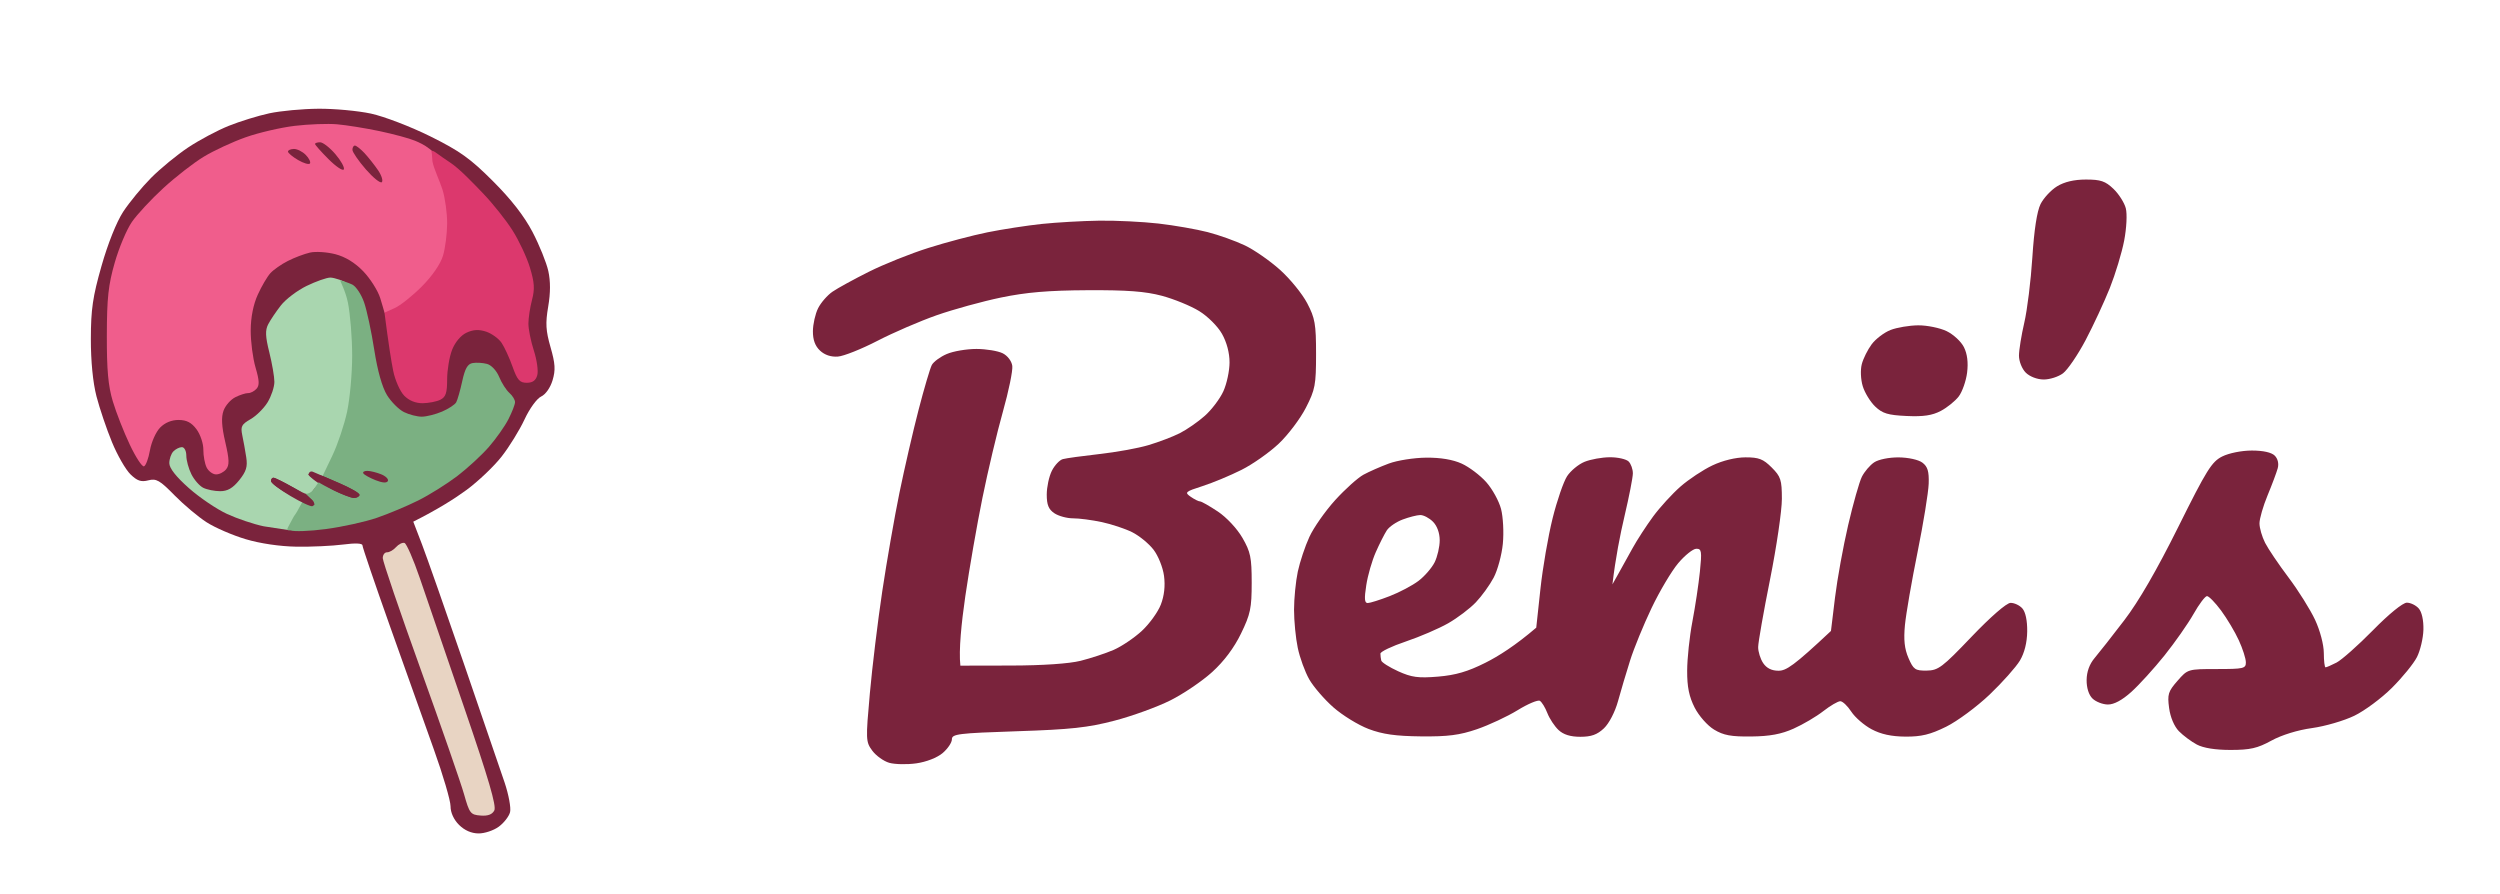 <?xml version="1.0" encoding="UTF-8" standalone="no"?>
<svg
   xmlns:dc="http://purl.org/dc/elements/1.1/"
   xmlns:cc="http://creativecommons.org/ns#"
   xmlns:rdf="http://www.w3.org/1999/02/22-rdf-syntax-ns#"
   xmlns:svg="http://www.w3.org/2000/svg"
   xmlns="http://www.w3.org/2000/svg"
   xmlns:sodipodi="http://sodipodi.sourceforge.net/DTD/sodipodi-0.dtd"
   xmlns:inkscape="http://www.inkscape.org/namespaces/inkscape"
   viewBox="0 0 738 264"
   width="738"
   height="264"
   version="1.1"
   id="svg482"
   sodipodi:docname="Background.svg"
   inkscape:version="0.92.5 (2060ec1f9f, 2020-04-08)">
  <defs
     id="defs486" />
  <sodipodi:namedview
     pagecolor="#ffffff"
     bordercolor="#666666"
     borderopacity="1"
     objecttolerance="10"
     gridtolerance="10"
     guidetolerance="10"
     inkscape:pageopacity="0"
     inkscape:pageshadow="2"
     inkscape:window-width="1294"
     inkscape:window-height="704"
     id="namedview484"
     showgrid="false"
     inkscape:zoom="1.4446968"
     inkscape:cx="370.28859"
     inkscape:cy="90.592706"
     inkscape:window-x="984"
     inkscape:window-y="1107"
     inkscape:window-maximized="1"
     inkscape:current-layer="Background" />
  <style
     id="style468">
		tspan { white-space:pre }
		.shp0 { fill: #ffffff } 
		.shp1 { fill: #7a233c } 
		.shp2 { fill: #f05d8c } 
		.shp3 { fill: #dc386d } 
		.shp4 { fill: #a9d6af } 
		.shp5 { fill: #7bb082 } 
		.shp6 { fill: #e8d4c3 } 
	</style>
  <g
     id="Background">
    <path
       id="Path 1"
       class="shp1"
       d="M79.5 33.45C76.2 34.16 70.8 35.83 67.5 37.16C64.2 38.48 58.82 41.35 55.54 43.53C52.26 45.71 47.34 49.75 44.61 52.5C41.88 55.25 38.18 59.75 36.37 62.5C34.41 65.5 31.85 71.89 29.97 78.5C27.37 87.63 26.84 91.29 26.82 100C26.81 106.66 27.42 112.88 28.48 117C29.41 120.57 31.46 126.65 33.05 130.5C34.63 134.35 37.08 138.62 38.49 140C40.5 141.96 41.64 142.35 43.78 141.8C46.14 141.19 47.16 141.77 51.5 146.2C54.25 149 58.52 152.59 61 154.18C63.47 155.77 68.65 158.01 72.5 159.16C76.78 160.44 82.61 161.3 87.5 161.38C91.9 161.45 98.09 161.16 101.25 160.75C104.92 160.27 107 160.36 107 161C107 161.55 110.64 172.24 115.08 184.75C119.53 197.26 125.38 213.69 128.08 221.25C130.79 228.81 133 236.35 133 238C133 239.87 133.94 241.94 135.5 243.5C137.12 245.12 139.15 246.01 141.25 246.03C143.04 246.05 145.74 245.15 147.25 244.03C148.76 242.92 150.26 240.99 150.57 239.75C150.89 238.51 150.16 234.57 148.96 231C147.75 227.42 142.36 211.67 136.97 196C131.58 180.32 126.01 164.46 124.59 160.75L122 154C129.36 150.29 134.31 147.14 137.75 144.61C141.19 142.07 145.85 137.64 148.1 134.75C150.36 131.86 153.39 126.94 154.85 123.8C156.33 120.61 158.49 117.64 159.75 117.05C161.06 116.44 162.47 114.44 163.12 112.25C164.03 109.22 163.91 107.35 162.52 102.5C161.11 97.58 160.99 95.42 161.83 90.5C162.52 86.48 162.53 83.02 161.86 80C161.31 77.52 159.22 72.35 157.21 68.5C154.76 63.81 150.9 58.85 145.52 53.48C138.83 46.78 135.76 44.59 127 40.24C121.18 37.36 113.38 34.37 109.5 33.53C105.65 32.71 98.67 32.06 94 32.1C89.32 32.13 82.8 32.74 79.5 33.45Z" />
    <path
       id="Path 2"
       class="shp2"
       d="m 87,37.15 c -4.13,0.5 -10.65,2.01 -14.5,3.38 -3.85,1.36 -9.41,3.94 -12.35,5.73 -2.95,1.78 -8.3,5.94 -11.9,9.24 -3.6,3.3 -7.78,7.8 -9.3,10 -1.53,2.2 -3.81,7.6 -5.07,12 -1.89,6.54 -2.32,10.46 -2.34,21.5 -0.03,10.23 0.4,14.96 1.77,19.5 0.99,3.3 3.24,9.04 5,12.75 1.75,3.71 3.64,6.6 4.19,6.41 0.55,-0.18 1.34,-2.32 1.77,-4.75 0.42,-2.42 1.77,-5.43 3,-6.69 1.43,-1.46 3.4,-2.26 5.48,-2.25 2.37,0.02 3.8,0.78 5.28,2.78 1.12,1.51 2.02,4.21 2,6 -0.01,1.79 0.42,4.15 0.97,5.25 0.55,1.1 1.79,2.02 2.75,2.04 0.96,0.03 2.31,-0.65 3,-1.5 1,-1.24 0.96,-2.82 -0.25,-8.04 -1.07,-4.62 -1.22,-7.29 -0.52,-9.25 0.53,-1.51 2.11,-3.31 3.5,-4 1.38,-0.69 3.08,-1.23 3.77,-1.21 0.69,0.03 1.79,-0.53 2.45,-1.25 0.94,-1.01 0.88,-2.39 -0.26,-6.29 -0.81,-2.75 -1.45,-7.7 -1.43,-11 0.02,-3.84 0.77,-7.62 2.08,-10.5 1.12,-2.48 2.8,-5.34 3.73,-6.36 0.92,-1.02 3.25,-2.65 5.18,-3.62 1.92,-0.98 4.85,-2.08 6.5,-2.46 1.65,-0.38 5.02,-0.16 7.5,0.48 2.96,0.77 5.78,2.5 8.25,5.06 2.06,2.15 4.31,5.71 5,7.92 0.69,2.22 1.065,3.624 1.25,4.27 0.077,0.526 3.574,0.151 5.914,-1.409 2.34,-1.57 7.421,-6.321 9.191,-8.471 1.77,-2.15 2.931,-6.104 3.591,-8.574 0.67,-2.54 0.95,-8.477 0.65,-12.147 -0.31,-3.84 0.011,-7.917 -1.679,-11.957 C 128.906,44.362 124.85,42.52 122.5,41.54 120.85,40.84 116.12,39.57 112,38.7 107.87,37.83 102.25,36.93 99.5,36.69 96.75,36.45 91.12,36.66 87,37.15 Z"
       inkscape:connector-curvature="0"
       style="fill:#f05d8c"
       sodipodi:nodetypes="cccscccccccccccsccccccccccccscccccscccccsc" />
    <path
       id="Path 3"
       class="shp1"
       d="M93 42.5C93 42.77 94.8 44.8 97 47C99.2 49.2 101.22 50.55 101.5 50C101.77 49.45 100.65 47.42 99 45.5C97.35 43.57 95.32 42 94.5 42C93.67 42 93 42.22 93 42.5ZM104.04 44.25C104.07 44.94 105.85 47.52 108 50C110.15 52.47 112.27 54.17 112.71 53.78C113.14 53.38 112.65 51.8 111.62 50.28C110.58 48.75 108.78 46.48 107.62 45.22C106.45 43.97 105.16 42.96 104.75 42.97C104.34 42.99 104.02 43.56 104.04 44.25ZM85.01 44.75C85.01 45.16 86.36 46.29 88.01 47.25C89.65 48.21 91.23 48.66 91.5 48.25C91.78 47.84 91.22 46.7 90.25 45.72C89.29 44.74 87.71 43.95 86.75 43.97C85.79 43.99 85 44.34 85.01 44.75Z" />
    <path
       id="Path 4"
       class="shp3"
       d="M 127.661,47.648 C 128.019,49.749 129.86,53.52 130.63,56 c 0.77,2.47 1.38,6.97 1.37,10 -0.02,3.02 -0.57,7.3 -1.23,9.5 -0.73,2.43 -3.17,5.98 -6.24,9.06 -2.76,2.78 -6.38,5.66 -8.03,6.39 l -3,1.34 c 1.22,9.46 2.02,14.46 2.58,17.21 0.56,2.75 2.01,6.02 3.22,7.28 1.42,1.46 3.36,2.26 5.45,2.25 1.79,-0.02 4.15,-0.48 5.25,-1.03 1.6,-0.8 2,-2 2,-6 0,-2.75 0.66,-6.69 1.47,-8.75 0.9,-2.27 2.58,-4.26 4.25,-5.04 2,-0.93 3.62,-1.02 5.78,-0.31 1.65,0.55 3.7,2.03 4.56,3.29 0.86,1.27 2.32,4.45 3.25,7.06 1.4,3.95 2.11,4.75 4.19,4.75 1.74,0 2.68,-0.68 3.11,-2.25 0.34,-1.24 -0.12,-4.5 -1.01,-7.25 -0.89,-2.75 -1.62,-6.35 -1.61,-8 0.01,-1.65 0.49,-4.8 1.07,-7 0.84,-3.17 0.71,-5.14 -0.62,-9.5 -0.91,-3.03 -3.23,-7.98 -5.15,-11 -1.92,-3.03 -5.81,-7.91 -8.64,-10.86 -2.83,-2.95 -7.06,-7.426 -9.9,-9.25 -2.917,-1.874 -4.534,-3.357 -5.094,-3.357 -0.58,0 -0.197,-0.919 0.005,3.115 z"
       inkscape:connector-curvature="0"
       style="fill:#dc386d"
       sodipodi:nodetypes="cccccccsccsscccccscsscccsssc" />
    <path
       id="Path 5"
       class="shp1"
       d="M607.25 55C605.46 56.1 603.27 58.46 602.37 60.25C601.32 62.36 600.47 67.88 599.95 76C599.51 82.87 598.44 91.54 597.57 95.25C596.71 98.96 596 103.35 596 105C596 106.67 596.89 108.89 598 110C599.16 111.16 601.37 112.01 603.25 112.03C605.04 112.05 607.62 111.23 609 110.2C610.37 109.16 613.37 104.76 615.67 100.41C617.96 96.06 621.18 89.12 622.83 85C624.47 80.87 626.38 74.57 627.06 71C627.76 67.32 627.97 63.2 627.54 61.5C627.12 59.85 625.47 57.26 623.89 55.75C621.49 53.46 620.11 53 615.75 53C612.26 53.01 609.41 53.68 607.25 55ZM307.5 66.11C303.1 66.58 295.9 67.69 291.5 68.58C287.1 69.47 279.22 71.55 274 73.21C268.77 74.86 260.9 78.01 256.5 80.22C252.1 82.42 247.26 85.07 245.75 86.11C244.24 87.15 242.32 89.35 241.5 91C240.67 92.65 239.99 95.69 239.97 97.75C239.95 100.31 240.61 102.13 242.07 103.5C243.44 104.79 245.32 105.42 247.35 105.26C249.08 105.13 254.32 103.04 259 100.62C263.67 98.2 271.55 94.8 276.5 93.06C281.45 91.33 290 88.97 295.5 87.83C302.95 86.29 309.45 85.73 321 85.67C332.76 85.61 338.07 86.01 343 87.32C346.57 88.28 351.52 90.3 354 91.83C356.52 93.38 359.48 96.33 360.73 98.55C362.13 101.02 362.97 104.18 362.96 107C362.96 109.47 362.14 113.3 361.14 115.5C360.14 117.7 357.68 120.96 355.66 122.75C353.65 124.54 350.31 126.85 348.25 127.89C346.19 128.93 342.02 130.51 339 131.41C335.97 132.31 329.45 133.49 324.5 134.04C319.55 134.6 314.71 135.26 313.75 135.53C312.79 135.79 311.32 137.35 310.5 139C309.67 140.65 309 143.8 309 146C309 149.03 309.54 150.36 311.25 151.51C312.49 152.34 314.96 153.01 316.75 153.01C318.54 153 322.36 153.51 325.25 154.12C328.14 154.74 332.19 156.09 334.25 157.12C336.31 158.16 339.13 160.46 340.51 162.25C341.91 164.07 343.28 167.48 343.62 170C344.01 172.97 343.69 175.86 342.67 178.5C341.81 180.7 339.29 184.19 337.06 186.25C334.83 188.31 331.09 190.83 328.75 191.85C326.41 192.86 322.02 194.31 319 195.07C315.6 195.92 307.77 196.45 298.5 196.47L283.5 196.5C283 191.85 283.81 183.97 284.96 176C286.12 168.02 288.39 154.97 290.01 147C291.63 139.02 294.35 127.55 296.06 121.5C297.77 115.45 299.01 109.39 298.83 108.02C298.64 106.6 297.44 105.01 296 104.29C294.62 103.6 291.14 103.02 288.25 103.01C285.36 103.01 281.42 103.67 279.5 104.5C277.57 105.32 275.58 106.79 275.07 107.75C274.56 108.71 272.8 114.67 271.16 121C269.52 127.32 266.98 138.35 265.51 145.5C264.05 152.65 261.77 165.7 260.45 174.5C259.13 183.3 257.48 196.89 256.78 204.69C255.55 218.38 255.57 218.98 257.5 221.6C258.6 223.09 260.85 224.7 262.5 225.18C264.15 225.65 267.75 225.73 270.5 225.34C273.45 224.92 276.63 223.68 278.25 222.32C279.76 221.04 281 219.21 281 218.25C280.99 216.67 282.82 216.44 300.25 215.86C316.12 215.34 321.17 214.79 329 212.74C334.22 211.38 341.65 208.68 345.5 206.75C349.35 204.82 354.91 201.05 357.85 198.37C361.33 195.21 364.31 191.23 366.35 187.02C369.13 181.3 369.5 179.54 369.5 172.02C369.5 164.54 369.16 162.92 366.75 158.75C365.18 156.04 362.07 152.71 359.5 151C357.02 149.35 354.66 148.01 354.25 148.02C353.84 148.03 352.6 147.41 351.5 146.65C349.63 145.35 349.85 145.14 355 143.49C358.02 142.52 363.2 140.36 366.5 138.7C369.8 137.05 374.75 133.56 377.5 130.96C380.25 128.36 383.85 123.59 385.5 120.36C388.24 115 388.5 113.64 388.5 104.5C388.5 95.66 388.2 93.92 385.88 89.5C384.44 86.75 380.84 82.33 377.88 79.67C374.92 77.01 370.25 73.76 367.5 72.45C364.75 71.14 359.8 69.37 356.5 68.52C353.2 67.67 346.67 66.53 342 65.99C337.32 65.46 329.45 65.07 324.5 65.14C319.55 65.21 311.9 65.65 307.5 66.11Z" />
    <path
       id="Path 6"
       class="shp4"
       d="m 90.5,84.41 c -2.75,1.34 -6.17,3.93 -7.59,5.76 -1.43,1.83 -3.12,4.34 -3.75,5.58 -0.9,1.75 -0.83,3.58 0.34,8.25 0.82,3.3 1.5,7.24 1.5,8.75 -0.01,1.51 -0.91,4.21 -2,6 -1.1,1.79 -3.37,4.04 -5.05,5 -2.65,1.52 -2.97,2.15 -2.43,4.75 0.35,1.65 0.88,4.57 1.17,6.5 0.43,2.78 0,4.17 -2.07,6.75 -1.91,2.36 -3.44,3.25 -5.62,3.25 -1.65,0 -3.9,-0.45 -5,-1 -1.1,-0.55 -2.68,-2.35 -3.5,-4 -0.83,-1.65 -1.5,-4.13 -1.5,-5.5 0,-1.38 -0.58,-2.5 -1.3,-2.5 -0.72,0 -1.85,0.56 -2.52,1.25 -0.67,0.69 -1.21,2.26 -1.2,3.5 0.01,1.47 2.01,4.01 5.77,7.34 3.16,2.8 8.22,6.23 11.25,7.62 3.02,1.4 7.91,3.05 10.87,3.66 l 7.504,1.144 c 4.49,-5.43 4.472,-7.977 4.462,-8.387 C 89.836,147.717 86.97,146.87 84.5,145.5 82.02,144.12 80,142.55 80,142 c 0,-0.55 0.34,-0.99 0.75,-0.97 0.41,0.02 2.93,1.26 5.6,2.75 4.81,2.69 4.87,2.7 6.27,0.72 1.22,-1.73 3.658,-0.625 2.348,-1.275 C 94.138,142.815 91,140.55 91,140 c 0,-0.55 3,0.18 4.24,0.5 1.96,0.5 1.431,-0.994 3.791,-6.054 1.5,-3.21 3.41,-9.096 4.24,-12.946 0.83,-3.85 1.752,-10.934 1.762,-15.884 0.01,-4.95 -0.47,-11.7 -1.08,-15 -0.6,-3.3 -0.86,-6.204 -1.49,-6.914 C 101.823,82.982 98.6,81.93 97.5,81.94 c -1.1,0.02 -4.25,1.13 -7,2.47 z"
       inkscape:connector-curvature="0"
       style="fill:#a9d6af"
       sodipodi:nodetypes="scccccccccsscssscccccccsscccsccsscccs" />
    <path
       id="Path 7"
       class="shp5"
       d="m 102.69,89.25 c 0.7,3.44 1.27,10.52 1.27,15.75 0,5.22 -0.67,12.65 -1.49,16.5 -0.82,3.85 -2.78,9.7 -4.36,13 l -2.87,6 c 8.34,3.49 10.76,4.95 10.76,5.5 0,0.55 -0.68,1 -1.5,1 -0.83,0 -3.52,-1.01 -5.99,-2.25 -4.47,-2.24 -2.733,-5.151 -5.92,-0.25 -0.87,1.22 -2.32,1.308 -2.32,1.308 0,0 4.039,3.514 1.97,3.392 -1.887,-0.091 -1.632,-1.529 -2.182,-1.809 -0.55,-0.28 -1.798,3.089 -3.308,5.049 -2.379,4.499 -2.435,3.978 -0.942,4.143 0.96,0.37 5.632,0.237 10.442,-0.413 4.81,-0.64 11.56,-2.13 15,-3.31 3.44,-1.18 8.95,-3.49 12.25,-5.14 3.3,-1.65 8.47,-4.89 11.5,-7.2 3.02,-2.31 7.23,-6.18 9.34,-8.61 2.11,-2.43 4.7,-6.1 5.75,-8.16 1.05,-2.06 1.93,-4.31 1.95,-5 0.03,-0.69 -0.72,-1.93 -1.65,-2.75 -0.94,-0.83 -2.31,-2.96 -3.04,-4.75 -0.78,-1.87 -2.31,-3.5 -3.6,-3.83 -1.24,-0.33 -3.14,-0.44 -4.22,-0.25 -1.48,0.24 -2.26,1.61 -3.07,5.33 -0.6,2.75 -1.4,5.56 -1.78,6.25 -0.37,0.69 -2.26,1.92 -4.18,2.75 -1.93,0.82 -4.63,1.5 -6,1.5 -1.38,0 -3.74,-0.61 -5.25,-1.36 -1.51,-0.75 -3.76,-3 -5,-5 -1.43,-2.32 -2.8,-7.18 -3.77,-13.39 -0.83,-5.36 -2.18,-11.66 -3,-14 -0.81,-2.34 -2.38,-4.7 -3.48,-5.25 -1.1,-0.55 -3.4,-1.246 -3.56,-1.246 -0.16,0 1.55,3.056 2.25,6.496 z"
       inkscape:connector-curvature="0"
       style="fill:#7bb082"
       sodipodi:nodetypes="sssccssccccscccsscssccccccccsscccsss" />
    <path
       d="M 566.25 96.039 C 563.64 96.059 559.97 96.68 558.09 97.41 C 556.22 98.14 553.719 100.029 552.529 101.619 C 551.349 103.199 550.03 105.85 549.6 107.5 C 549.16 109.2 549.281 112.01 549.881 114 C 550.461 115.92 552.111 118.62 553.551 120 C 555.711 122.06 557.33 122.551 562.83 122.801 C 567.78 123.031 570.39 122.641 572.93 121.301 C 574.81 120.311 577.2 118.37 578.24 117 C 579.27 115.62 580.379 112.47 580.689 110 C 581.059 107.01 580.75 104.49 579.76 102.5 C 578.95 100.85 576.641 98.71 574.641 97.75 C 572.641 96.79 568.86 96.019 566.25 96.039 z M 664.75 133 C 661.76 133 658 133.75 656 134.75 C 652.9 136.3 651.4 138.709 643 155.609 C 636.73 168.219 631.32 177.579 627.08 183.109 C 623.55 187.729 619.61 192.74 618.33 194.25 C 616.81 196.04 615.991 198.31 615.971 200.75 C 615.951 203.07 616.611 205.161 617.721 206.221 C 618.701 207.171 620.74 207.961 622.25 207.971 C 624.04 207.991 626.45 206.7 629.17 204.25 C 631.46 202.19 635.859 197.35 638.949 193.5 C 642.029 189.65 645.889 184.14 647.529 181.25 C 649.159 178.36 650.95 175.991 651.5 175.971 C 652.05 175.961 653.92 177.871 655.66 180.221 C 657.4 182.571 659.761 186.52 660.891 189 C 662.031 191.47 662.97 194.4 662.98 195.5 C 663 197.35 662.34 197.5 654.42 197.5 C 645.86 197.5 645.829 197.51 642.779 201 C 640.039 204.13 639.78 204.98 640.32 209 C 640.68 211.72 641.831 214.43 643.211 215.85 C 644.471 217.13 646.85 218.909 648.5 219.789 C 650.43 220.819 654 221.391 658.5 221.381 C 664.24 221.381 666.4 220.891 670.5 218.641 C 673.52 216.981 678.27 215.51 682.5 214.93 C 686.35 214.4 691.97 212.759 695 211.289 C 698.02 209.829 703.02 206.121 706.09 203.061 C 709.16 200.001 712.491 195.92 713.471 194 C 714.461 192.07 715.321 188.43 715.391 185.9 C 715.461 183.09 714.92 180.639 714 179.609 C 713.17 178.669 711.6 177.91 710.5 177.91 C 709.32 177.91 705.21 181.251 700.5 186.051 C 696.1 190.521 691.26 194.81 689.75 195.59 C 688.24 196.37 686.77 197 686.5 197 C 686.22 197 686 195.09 685.99 192.75 C 685.98 190.31 684.89 186.16 683.42 183 C 682.01 179.97 678.49 174.35 675.59 170.5 C 672.69 166.65 669.57 162.04 668.66 160.25 C 667.75 158.46 667 155.87 667 154.5 C 667 153.12 668.071 149.41 669.381 146.25 C 670.691 143.09 672.041 139.49 672.381 138.25 C 672.761 136.86 672.42 135.42 671.5 134.5 C 670.55 133.55 668.09 133 664.75 133 z M 475.25 134.98 C 472.91 134.99 469.54 135.6 467.75 136.33 C 465.96 137.06 463.65 138.98 462.6 140.58 C 461.56 142.19 459.63 147.77 458.33 153 C 457.03 158.22 455.4 167.63 454.73 173.9 L 453.5 185.289 C 447.3 190.589 442.35 193.711 438.5 195.641 C 433.28 198.261 429.72 199.3 424.5 199.74 C 418.65 200.22 416.72 199.96 412.75 198.16 C 410.14 196.97 407.89 195.55 407.75 195 C 407.61 194.45 407.5 193.529 407.5 192.949 C 407.5 192.369 410.87 190.759 415 189.369 C 419.12 187.979 424.75 185.56 427.5 183.99 C 430.25 182.42 433.92 179.641 435.66 177.811 C 437.4 175.991 439.779 172.7 440.939 170.5 C 442.099 168.3 443.321 163.8 443.641 160.5 C 443.961 157.2 443.719 152.59 443.109 150.25 C 442.499 147.91 440.54 144.35 438.75 142.34 C 436.96 140.32 433.7 137.859 431.5 136.859 C 428.89 135.669 425.25 135.06 421 135.1 C 417.42 135.13 412.47 135.91 410 136.83 C 407.52 137.75 404.15 139.231 402.5 140.131 C 400.85 141.021 397.1 144.389 394.16 147.619 C 391.22 150.859 387.789 155.75 386.529 158.5 C 385.259 161.25 383.729 165.86 383.109 168.75 C 382.499 171.64 382 176.7 382 180 C 382 183.3 382.49 188.36 383.1 191.25 C 383.7 194.14 385.221 198.3 386.461 200.5 C 387.711 202.7 390.929 206.441 393.609 208.801 C 396.299 211.171 400.97 214.039 404 215.189 C 408.14 216.759 411.97 217.301 419.5 217.381 C 427.41 217.461 430.86 217.02 436 215.26 C 439.57 214.03 444.97 211.51 448 209.65 C 451.02 207.79 453.981 206.541 454.561 206.881 C 455.141 207.221 456.139 208.85 456.779 210.5 C 457.419 212.15 458.91 214.4 460.08 215.5 C 461.53 216.86 463.59 217.5 466.52 217.5 C 469.76 217.5 471.5 216.87 473.48 215 C 475 213.56 476.761 210.17 477.631 207 C 478.461 203.97 480.069 198.57 481.199 195 C 482.319 191.42 485.179 184.45 487.539 179.5 C 489.899 174.55 493.44 168.59 495.41 166.25 C 497.39 163.91 499.79 162 500.75 161.99 C 502.31 161.98 502.431 162.71 501.811 168.74 C 501.431 172.46 500.43 179.1 499.59 183.5 C 498.75 187.9 498.061 194.42 498.051 198 C 498.031 202.79 498.62 205.651 500.26 208.881 C 501.52 211.341 504.03 214.181 506 215.381 C 508.79 217.071 511.02 217.48 517 217.41 C 522.47 217.35 525.85 216.72 529.5 215.08 C 532.25 213.85 536.19 211.53 538.25 209.92 C 540.31 208.31 542.56 207 543.25 207 C 543.94 207 545.4 208.39 546.5 210.08 C 547.6 211.77 550.3 214.109 552.5 215.279 C 555.26 216.749 558.36 217.419 562.5 217.449 C 567.19 217.479 569.81 216.839 574.5 214.529 C 577.8 212.899 583.58 208.619 587.35 205.029 C 591.11 201.439 595.129 196.92 596.279 195 C 597.619 192.75 598.39 189.68 598.43 186.4 C 598.47 183.21 597.94 180.669 597 179.609 C 596.17 178.669 594.6 177.941 593.5 177.971 C 592.32 178.001 587.63 182.081 582 187.971 C 573.33 197.051 572.17 197.911 568.75 197.961 C 565.36 198.001 564.851 197.64 563.381 194.25 C 562.201 191.52 561.92 188.87 562.34 184.5 C 562.66 181.2 564.331 171.52 566.061 163 C 567.781 154.47 569.26 145.379 569.35 142.789 C 569.47 139.149 569.05 137.75 567.5 136.58 C 566.36 135.71 563.36 135.05 560.5 135.02 C 557.64 135 554.54 135.63 553.25 136.49 C 552.01 137.32 550.379 139.24 549.619 140.75 C 548.869 142.26 547.05 148.67 545.58 155 C 544.11 161.32 542.359 170.951 541.699 176.381 L 540.5 186.26 C 529.49 196.6 527.28 198 525 198 C 523 198 521.5 197.25 520.49 195.75 C 519.66 194.51 518.99 192.37 519.01 191 C 519.02 189.62 520.599 180.62 522.529 171 C 524.449 161.37 526.02 150.69 526.01 147.25 C 526 141.65 525.69 140.69 523 138 C 520.5 135.5 519.2 135 515.25 135.01 C 512.34 135.02 508.56 135.941 505.5 137.391 C 502.75 138.691 498.51 141.501 496.08 143.631 C 493.65 145.761 490 149.75 487.98 152.5 C 485.96 155.25 483.22 159.471 481.9 161.881 C 480.58 164.291 478.71 167.671 477.74 169.381 L 475.99 172.5 C 476.9 164.75 478.25 157.89 479.58 152.25 C 480.91 146.61 482.01 140.99 482.02 139.75 C 482.03 138.51 481.46 136.93 480.77 136.23 C 480.07 135.54 477.59 134.97 475.25 134.98 z M 108.4 139 C 107.52 139 107 139.34 107.26 139.75 C 107.51 140.16 109.129 141.06 110.859 141.75 C 112.879 142.56 114.18 142.64 114.5 142 C 114.77 141.45 113.87 140.55 112.5 140 C 111.12 139.45 109.28 139 108.4 139 z M 91.973 139.18 C 91.555 139.166 91.22 139.433 91.16 139.891 C 91.07 140.501 93.7 142.35 97 144 C 100.3 145.65 103.67 147 104.5 147 C 105.32 147 106.079 146.611 106.189 146.131 C 106.289 145.651 103.479 144.029 99.939 142.529 C 96.399 141.019 93.01 139.569 92.41 139.289 C 92.26 139.219 92.112 139.184 91.973 139.18 z M 80.75 141.01 C 80.34 141 80 141.45 80 142 C 80 142.55 82.59 144.54 85.75 146.42 C 88.91 148.3 91.84 149.65 92.25 149.42 C 92.66 149.19 92.77 148.55 92.5 148 C 92.22 147.45 89.64 145.65 86.75 144.01 C 83.86 142.36 81.16 141.01 80.75 141.01 z M 419.25 152.039 C 420.21 152.019 421.9 152.9 423 154 C 424.24 155.24 425 157.33 425 159.5 C 425 161.42 424.32 164.35 423.5 166 C 422.67 167.65 420.54 170.111 418.75 171.471 C 416.96 172.831 413.14 174.851 410.25 175.971 C 407.36 177.091 404.44 178.01 403.75 178.02 C 402.8 178.03 402.7 176.75 403.32 172.77 C 403.76 169.87 405.031 165.47 406.131 163 C 407.221 160.52 408.691 157.63 409.381 156.57 C 410.081 155.5 412.19 154.059 414.07 153.359 C 415.96 152.649 418.29 152.059 419.25 152.039 z "
       id="Path 8"
       style="fill:#7a233c;fill-opacity:1" />
    <path
       id="Path 10"
       class="shp6"
       d="M116.91 161.51C116.13 162.38 114.94 163.07 114.25 163.04C113.56 163.02 113 163.79 112.99 164.75C112.99 165.71 118.01 180.45 124.15 197.5C130.29 214.55 136.07 231.2 137 234.5C138.58 240.1 138.9 240.52 141.85 240.75C144.01 240.92 145.29 240.45 145.92 239.25C146.6 237.97 144.23 229.87 137.07 209C131.69 193.32 125.76 176.03 123.9 170.57C122.03 165.1 120.01 160.48 119.41 160.28C118.81 160.09 117.68 160.64 116.91 161.51Z" />
  </g>
</svg>

